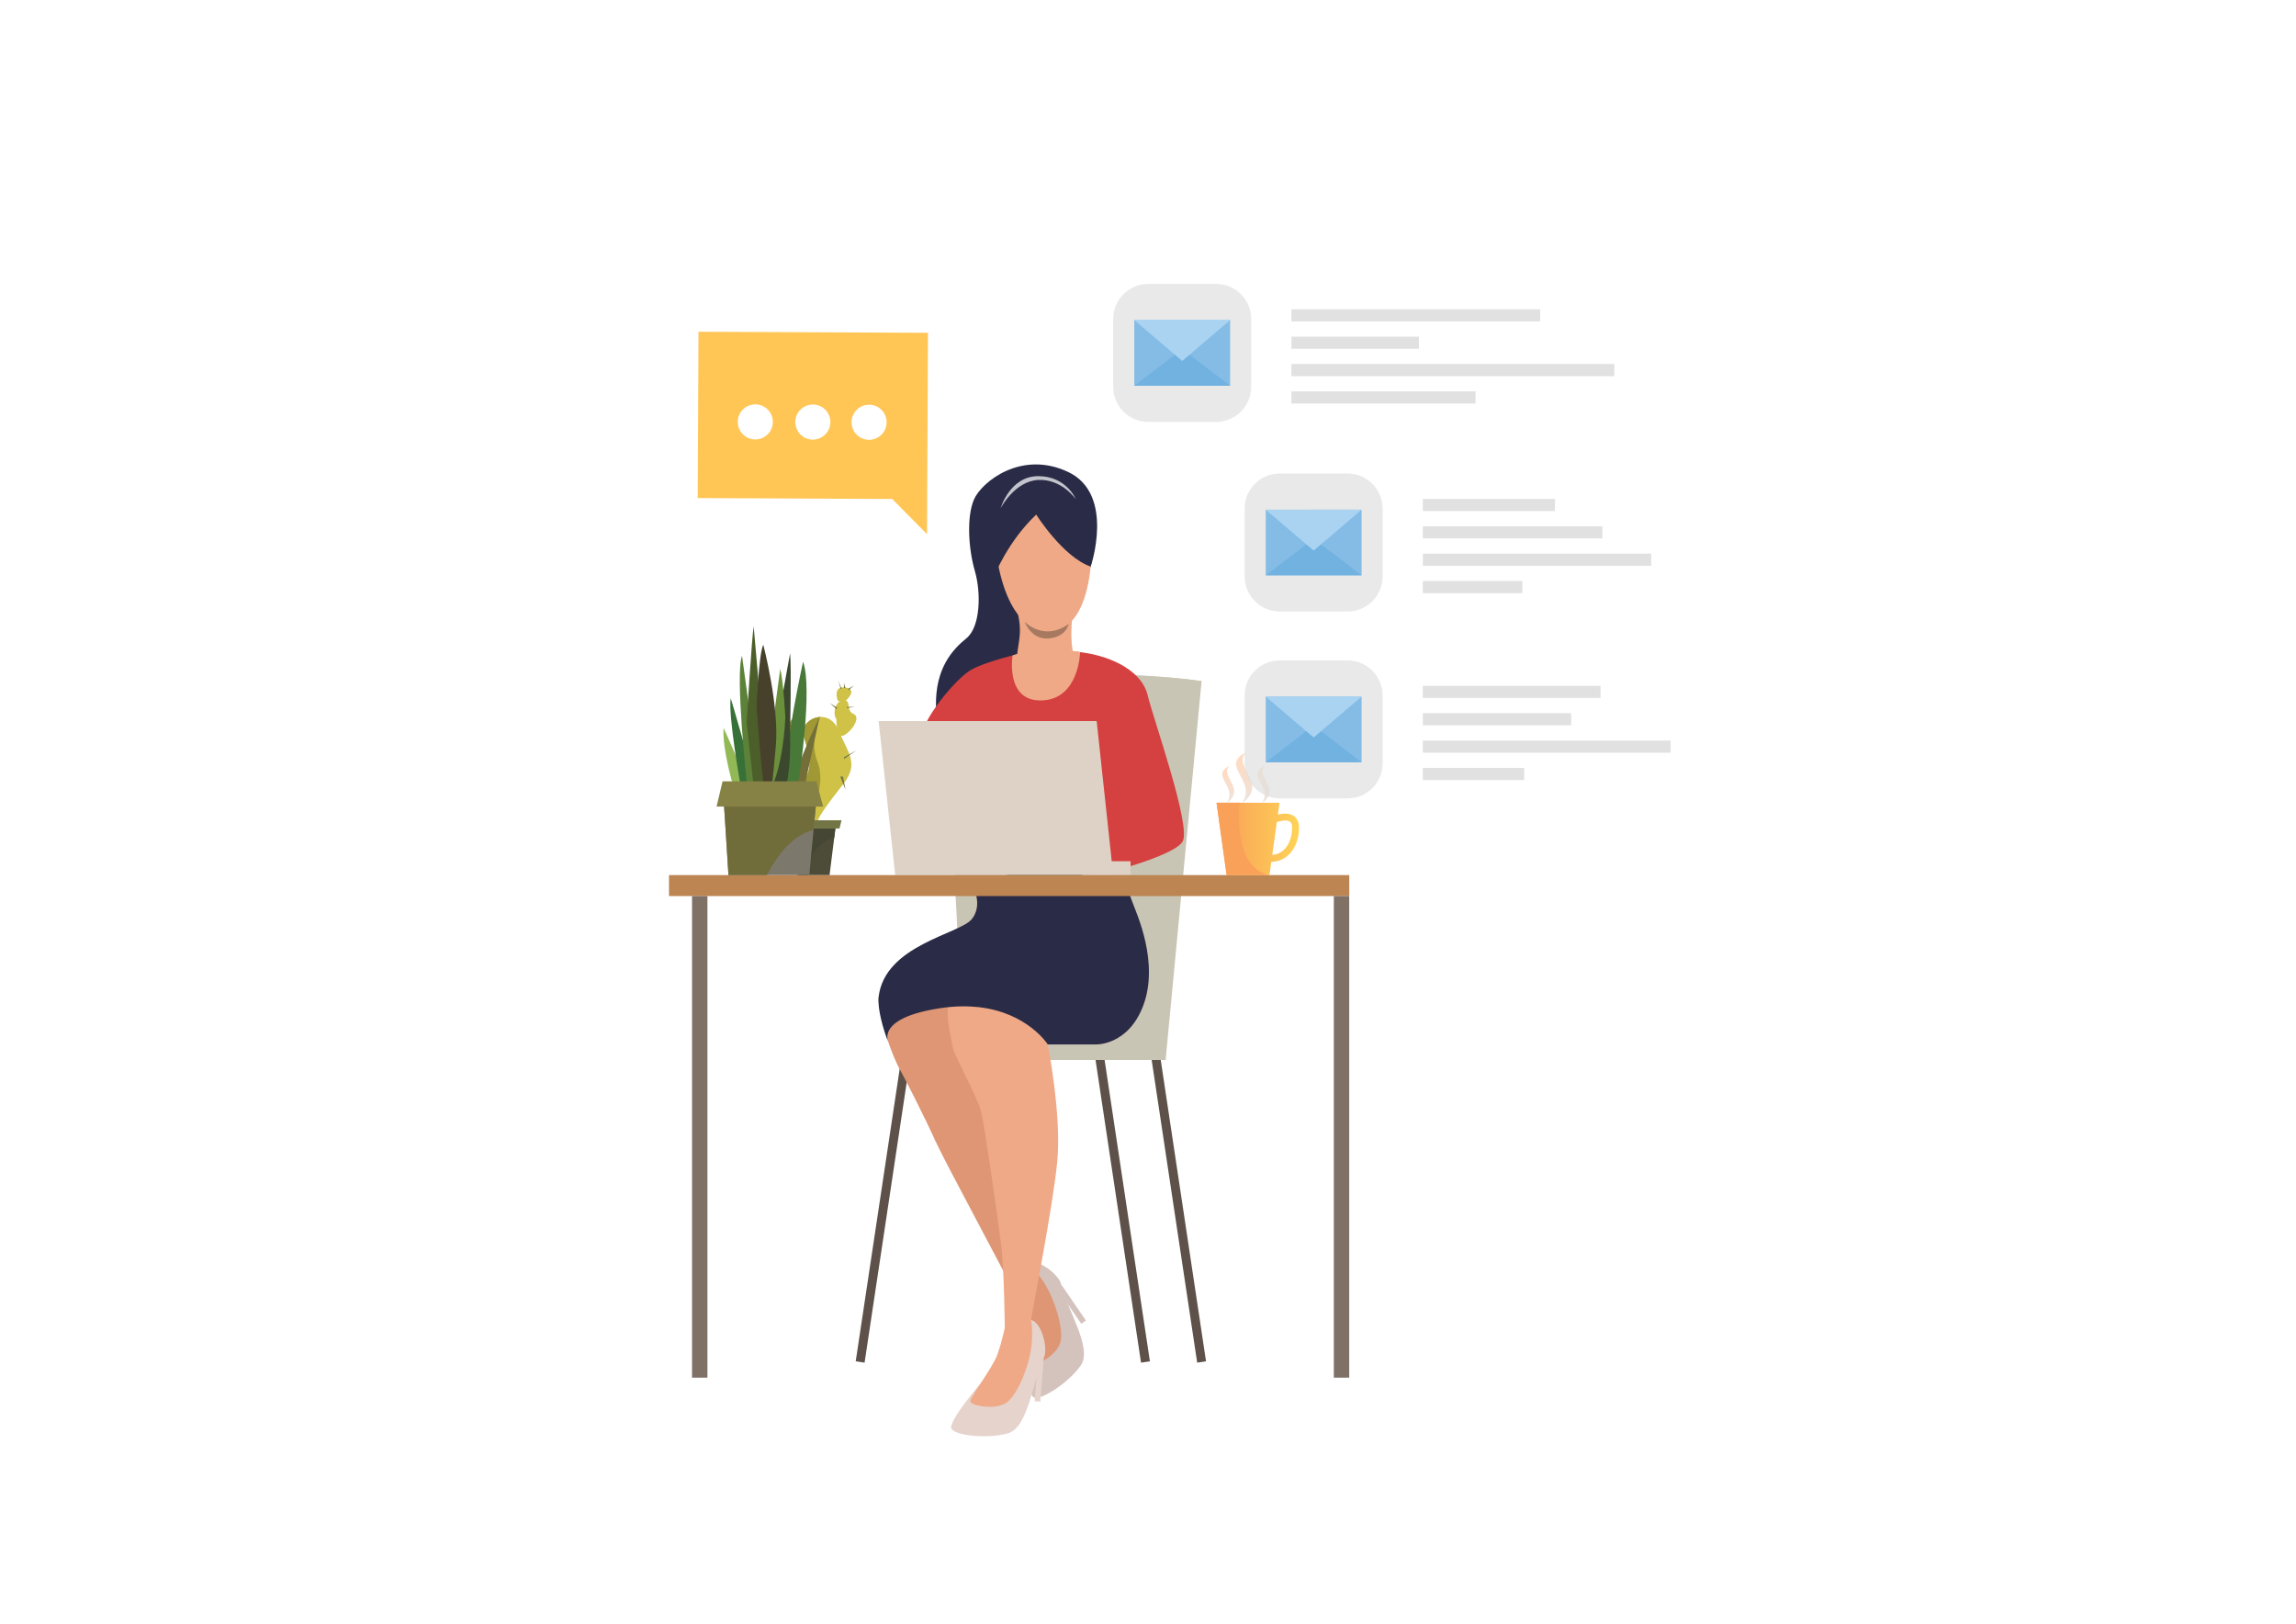 <?xml version="1.0" encoding="utf-8"?>
<!-- Generator: Adobe Illustrator 23.0.1, SVG Export Plug-In . SVG Version: 6.00 Build 0)  -->
<svg version="1.1" id="Layer_1" xmlns="http://www.w3.org/2000/svg" xmlns:xlink="http://www.w3.org/1999/xlink" x="0px" y="0px"
	 viewBox="0 0 841.89 595.28" style="enable-background:new 0 0 841.89 595.28;" xml:space="preserve">
<style type="text/css">
	.st0{opacity:0.72;fill:#E0E1E0;}
	.st1{fill:#5D5149;}
	.st2{fill:#C9C5B4;}
	.st3{fill:#2A2C47;}
	.st4{fill:#D4C2BD;}
	.st5{fill:#DE9674;}
	.st6{fill:#D44140;}
	.st7{fill:#EFA986;}
	.st8{fill:#E6D3CC;}
	.st9{fill:#DED2C6;}
	.st10{fill:#BC8552;}
	.st11{fill:#A77961;}
	.st12{opacity:0.72;fill:#FFFFFF;}
	.st13{fill:#807167;}
	.st14{fill:#E0E1E0;}
	.st15{fill:#85BCE6;}
	.st16{fill:#71B2E1;}
	.st17{fill:#A9D3F1;}
	.st18{fill:#FFC656;}
	.st19{fill:#FFFFFF;}
	.st20{fill:#CFC247;}
	.st21{fill:#A09834;}
	.st22{fill:#727644;}
	.st23{fill:#4C4C38;}
	.st24{fill:#454633;}
	.st25{fill:#7D786C;}
	.st26{fill:#746E39;}
	.st27{fill:#497939;}
	.st28{fill:#93B957;}
	.st29{fill:#377137;}
	.st30{fill:#5C8139;}
	.st31{fill:#4C5F2A;}
	.st32{fill:#3B482E;}
	.st33{fill:#6B903C;}
	.st34{fill:#47412C;}
	.st35{fill:#706D3B;}
	.st36{fill:#868145;}
	.st37{fill:url(#SVGID_1_);}
	.st38{filter:url(#Adobe_OpacityMaskFilter);}
	.st39{filter:url(#Adobe_OpacityMaskFilter_1_);}
	.st40{mask:url(#SVGID_2_);fill:url(#SVGID_3_);}
	.st41{fill:url(#SVGID_4_);}
	.st42{fill:url(#SVGID_5_);}
	.st43{fill:url(#SVGID_6_);}
	.st44{fill:url(#SVGID_7_);}
</style>
<g>
	<path class="st0" d="M469.25,224.19h24.86c7.11,0,12.87-5.76,12.87-12.87v-24.86c0-7.11-5.76-12.87-12.87-12.87h-24.86
		c-7.11,0-12.87,5.76-12.87,12.87v24.86C456.39,218.43,462.15,224.19,469.25,224.19z"/>
	<g>
		<g>
			<polygon class="st1" points="438.98,499.57 422.12,387.48 425.37,386.98 442.22,499.07 			"/>
		</g>
		<g>
			<polygon class="st1" points="418.39,499.57 401.54,387.48 404.79,386.98 421.64,499.07 			"/>
		</g>
		<g>
			<polygon class="st1" points="317.02,499.57 313.77,499.07 330.63,386.98 333.87,387.48 			"/>
		</g>
		<path class="st2" d="M427.4,388.62l13.2-138.9c0,0-23.09-3.02-37.05-2.28l-20.97,141.18H427.4z"/>
		<rect x="382.58" y="381.56" class="st2" width="44.81" height="7.06"/>
		<path class="st2" d="M353.27,382.96l-7-132.37c0,0,58.44-6.35,94.34-0.88L353.27,382.96z"/>
		<path class="st3" d="M399.93,207.73c0,0,9.02-26.46-8.2-34.67c-17.22-8.2-31.84,3.66-34.6,10.07c-2.76,6.42-2.03,18.09,0.33,26.22
			c2.36,8.14,2.01,20.52-3.11,24.67c-5.12,4.14-11.46,11.02-11.15,25.03c0.2,8.69,34.19-22.23,34.19-22.23L399.93,207.73z"/>
		<path class="st4" d="M376.96,492.5c0,0-0.54,18.7,2.13,19.83c2.67,1.13,12.78-5.38,17.24-11.81c4.46-6.43-5.59-21.4-7.23-29.66
			c-0.69-3.46-8.54-9.68-12.37-7.9c-3.83,1.78-6.63,6.35-6.63,6.35S379.84,475.99,376.96,492.5z"/>
		<g>
			<path class="st5" d="M370.09,469.31c0,0,3.32,6.38,5.02,11.33c1.7,4.95,2.02,18.66,3.1,19.62c1.08,0.95,9.54-3.32,10.68-8.45
				c1.13-5.13-2.3-15.38-5.57-20.77c-3.27-5.39-6.6-8.09-6.6-8.09S370.94,464.09,370.09,469.31z"/>
		</g>
		<polygon class="st4" points="389.09,470.86 398.19,484.14 396.47,485.32 389.44,475.06 		"/>
		<path class="st5" d="M356.33,323.99c0,0,4.45,7.52,0,12.99c-4.45,5.47-34.37,20.5-34.16,29.18c0.22,8.68,5.7,22.27,7.67,25.72
			c1.97,3.45,9.24,17.75,13.01,26.12c3.78,8.37,25.61,48.43,29.88,57.45c4.27,9.03,1.64-36.11,1.64-36.11l-21.83-64.02l51.01-49.69
			C403.55,325.63,397.38,311.89,356.33,323.99z"/>
		<path class="st6" d="M375.74,239.21c0,0-14.15,3.14-19.77,6.42c-5.62,3.28-18.09,18.39-18.09,24.88
			c0,6.49,54.56,12.56,54.56,12.56l10.34,37.76c0,0,27.58-6.73,30.86-12.31s-10.86-45.31-12.83-53.68
			c-1.97-8.37-12.29-14.02-23.78-15.63S375.74,239.21,375.74,239.21z"/>
		<path class="st7" d="M409.19,325.23c0,0-0.98,6.46,1.64,9.19c2.63,2.74,14.72,18.69,8.32,34.36
			c-5.88,14.39-17.29,14.12-17.29,14.12H384.2c0,0,5.13,25.91,3.47,42.98c-1.66,17.07-9.44,56.06-9.61,58.03
			c-0.16,1.97-7.46,8.13-9.6,5.01c0,0-0.2-23.47-1.35-32.34c-1.15-8.86-6.04-44.32-7.52-49.57c-1.48-5.25-10.18-21.18-10.18-22.82
			c0-1.64-8.5-27.34,10.05-33.91C378.03,343.71,384.58,325.37,409.19,325.23z"/>
		<path class="st8" d="M359.68,507.02c0,0-12.18,14.2-10.81,16.76c1.37,2.55,13.32,3.85,20.83,1.66c7.51-2.2,9.11-20.15,13.03-27.61
			c1.64-3.12-0.56-12.9-4.66-13.92c-4.1-1.02-9.14,0.77-9.14,0.77S372.3,496,359.68,507.02z"/>
		<g>
			<path class="st7" d="M368.92,484.68c0,0-1.43,7.05-3.22,11.97c-1.79,4.92-10.16,15.78-9.93,17.2c0.24,1.42,9.51,3.42,13.61,0.14
				c4.1-3.28,7.88-13.41,8.72-19.65c0.85-6.25-0.04-10.43-0.04-10.43S372.87,481.15,368.92,484.68z"/>
		</g>
		<polygon class="st8" points="382.72,497.83 381.44,513.88 379.36,513.71 380.35,501.31 		"/>
		<path class="st3" d="M419.15,368.79c-5.55,14.58-17.29,14.12-17.29,14.12H384.2c0,0-7.37-11.67-25.4-13.68
			c-4-0.44-8.52-0.41-13.6,0.32c-0.06,0.01-0.12,0.02-0.18,0.03c-23.96,3.55-19.34,12.35-19.26,12.58
			c-1.99-4.86-4.08-12.6-3.58-16.76c2.3-18.97,29.7-22.95,34.16-28.42c4.45-5.47,0-12.99,0-12.99c41.05-12.1,47.22,1.64,47.22,1.64
			c1.8-0.25,6.41-2.91,8.37-2.92c0,0,2.06,4.49,3.5,8.54C416.7,334.82,425.18,352.96,419.15,368.79z"/>
		<polygon class="st9" points="402.12,264.36 408.19,320.82 328.25,320.82 322.17,264.36 		"/>
		<rect x="401.2" y="315.74" class="st9" width="13.35" height="5.08"/>
		<rect x="245.3" y="320.82" class="st10" width="249.44" height="7.69"/>
		<path class="st7" d="M384.58,177.57c0,0,17.91,5.3,15.35,30.16c-2.56,24.86-14.25,23.58-15.35,23.76
			c-1.1,0.18-14.99,1.1-19.37-29.06C360.82,172.27,384.58,177.57,384.58,177.57z"/>
		<path class="st7" d="M393.12,226.91c0,0-0.95,8.23,0.64,13.35c1.58,5.12-20.86,5.26-20.85,1.05c0.01-4.78,2.3-8.77,0.15-16.97
			C370.9,216.15,393.12,226.91,393.12,226.91z"/>
		<path class="st3" d="M379.96,188.66c0,0,9.73,15.48,19.97,19.07c0,0,5.59-25.98-17.51-31.42c-23.1-5.44-19.48,26.24-17.76,34.69
			C364.67,210.99,369.48,198.57,379.96,188.66z"/>
		<path class="st11" d="M375.71,227.96c0,0,7.09,7.38,16.15,0.77c0,0-0.75,4.72-7.27,5.33
			C378.07,234.67,375.71,227.96,375.71,227.96z"/>
		<path class="st12" d="M366.91,186.32c0,0,5.12-9.92,13.77-10.36c8.65-0.44,13.79,7.06,13.79,7.06s-3.38-8.45-13.78-8.45
			C370.28,174.57,366.91,186.32,366.91,186.32z"/>
		<path class="st7" d="M396.05,239.08c0,0-0.32,17.2-13.96,17.71c-13.64,0.51-10.8-16.5-10.8-16.5S381.26,236.25,396.05,239.08z"/>
		<rect x="489.08" y="328.51" class="st13" width="5.65" height="176.56"/>
		<rect x="253.75" y="328.51" class="st13" width="5.65" height="176.56"/>
	</g>
	<rect x="521.72" y="182.91" class="st14" width="48.43" height="4.45"/>
	<rect x="521.72" y="202.98" class="st14" width="83.73" height="4.45"/>
	<rect x="521.72" y="192.94" class="st14" width="65.83" height="4.45"/>
	<rect x="521.72" y="213.01" class="st14" width="36.5" height="4.45"/>
	<g>
		<rect x="464.12" y="186.87" class="st15" width="35.14" height="24.06"/>
		<polygon class="st16" points="464.12,210.93 481.69,197.47 499.26,210.92 		"/>
		<polygon class="st17" points="499.25,186.86 481.69,201.85 464.11,186.87 		"/>
	</g>
	<path class="st0" d="M421.06,154.68h24.86c7.11,0,12.87-5.76,12.87-12.87v-24.86c0-7.11-5.76-12.87-12.87-12.87h-24.86
		c-7.11,0-12.87,5.76-12.87,12.87v24.86C408.19,148.92,413.95,154.68,421.06,154.68z"/>
	<rect x="473.52" y="113.39" class="st14" width="91.23" height="4.45"/>
	<rect x="473.52" y="133.46" class="st14" width="118.41" height="4.45"/>
	<rect x="473.52" y="123.43" class="st14" width="46.77" height="4.45"/>
	<rect x="473.52" y="143.49" class="st14" width="67.52" height="4.45"/>
	<g>
		<rect x="415.92" y="117.35" class="st15" width="35.14" height="24.06"/>
		<polygon class="st16" points="415.92,141.41 433.49,127.96 451.06,141.4 		"/>
		<polygon class="st17" points="451.05,117.35 433.49,132.34 415.92,117.35 		"/>
	</g>
	<rect x="521.72" y="251.43" class="st14" width="65.17" height="4.45"/>
	<g>
		<g>
			<g>
				<polygon class="st18" points="256.12,121.62 340.26,122.01 339.98,182.99 339.92,195.84 327.14,182.93 255.84,182.6 				"/>
			</g>
		</g>
		<path class="st19" d="M291.62,154.72c-0.01,3.55,2.86,6.44,6.41,6.45c3.55,0.01,6.43-2.86,6.45-6.41
			c0.01-3.55-2.86-6.44-6.41-6.45C294.52,148.31,291.63,151.17,291.62,154.72z"/>
		<path class="st19" d="M270.52,154.66c-0.01,3.55,2.86,6.44,6.41,6.45c3.55,0.01,6.44-2.86,6.45-6.41
			c0.01-3.55-2.86-6.44-6.41-6.45C273.41,148.24,270.53,151.11,270.52,154.66z"/>
		<path class="st19" d="M312.24,154.79c-0.01,3.55,2.86,6.44,6.41,6.45c3.55,0.01,6.43-2.86,6.45-6.41
			c0.01-3.55-2.86-6.43-6.41-6.45C315.14,148.37,312.25,151.24,312.24,154.79z"/>
	</g>
	<g>
		<path class="st20" d="M296.43,300.87L296.43,300.87c0,0,4.78,2.29,3.53,1.25c-1.25-1.04,3.12-6.85,9.14-14.54
			c6.02-7.69,2.08-11.01-1.66-19.94c-1.49-3.55-4.09-4.87-6.58-4.8c-3.77,0.1-7.27,3.38-6.23,6.88c1.73,5.82,4.08,11.42-0.28,17.24
			C290.03,292.72,296.31,300.73,296.43,300.87z"/>
		<path class="st20" d="M309.4,269.61c2.92-1.45,6.45-6.65,3.54-7.89c-2.91-1.25-0.64-4.99-3.54-4.99s-4.35,4.51-2.69,7.03
			C306.71,263.77,306.49,271.06,309.4,269.61z"/>
		<path class="st20" d="M310.14,256.85c0,0,4.57-3.95,0-4.78c-4.57-0.83-3.32,4.15-2.91,4.78
			C307.64,257.47,310.14,256.85,310.14,256.85z"/>
		<path class="st21" d="M292.07,270.65c3.53-0.62,3.53-4.15,3.53-4.15s-2.8-5.19-5.19-2.8
			C288.02,266.08,288.53,271.27,292.07,270.65z"/>
		<path class="st21" d="M296.43,300.87L296.43,300.87c0,0,6.96-12.67,3.32-21.6c-2.55-6.26-0.4-12.97,1.11-16.44
			c-3.77,0.1-7.27,3.38-6.23,6.88c1.73,5.82,4.08,11.42-0.28,17.24C290.03,292.72,296.31,300.73,296.43,300.87z"/>
		<polygon class="st22" points="308.57,300.72 287.96,300.72 288.84,303.73 307.82,303.73 		"/>
		<polygon class="st23" points="304.18,320.82 305.89,307.14 306.31,303.73 290.48,303.73 292.49,320.82 		"/>
		<polygon class="st22" points="309.46,278.23 314.03,275.11 309.46,277.61 		"/>
		<polygon class="st22" points="304.27,257.77 306.76,260 306.97,259.48 		"/>
		<polygon class="st22" points="310.4,259.59 313.41,259.17 310.66,259.17 		"/>
		<polygon class="st22" points="307.39,249.57 308.27,252.58 308.63,252.58 		"/>
		<polygon class="st22" points="310.92,252.58 311.18,252.99 313.15,251.33 		"/>
		<polygon class="st22" points="309.46,252.16 310.02,252.37 309.46,250.4 		"/>
		<polygon class="st22" points="308.11,284.72 310.02,289.5 309.1,284.72 		"/>
		<polygon class="st22" points="290.82,266.46 286.87,263.76 290.47,266.88 		"/>
		<polygon class="st22" points="293.87,289.5 288.19,290.42 293.87,290.42 		"/>
		<path class="st24" d="M305.89,307.14l0.43-3.41h-15.83l2.01,17.09h3.86C296.03,311.43,302.8,308.15,305.89,307.14z"/>
	</g>
	<g>
		<polygon class="st25" points="299.26,294.31 299.13,295.69 298.7,300.2 298.59,301.33 298.42,303.21 298.31,304.35 297.39,314.03 
			296.8,320.3 296.75,320.82 267.13,320.82 267.03,319.34 265.9,301.42 265.53,295.69 265.48,294.93 265.47,294.66 265.3,292.06 
			281.02,293.1 281.88,293.16 284.46,293.33 292.95,293.9 293.22,293.91 299.01,294.3 		"/>
		<path class="st26" d="M295.43,286.45l5.02-23.3c0,0-9.09,17.69-9.09,25.1C291.37,295.66,295.43,286.45,295.43,286.45z"/>
		<path class="st27" d="M293.04,285.15c0,0,5.02-32.76,1.43-42.56c0,0-7.17,32.65-6.46,43.86
			C288.74,297.66,293.04,285.15,293.04,285.15z"/>
		<path class="st28" d="M273.67,288.25c-0.96-5.74-8.37-21.4-8.37-21.4c-0.48,8.01,3.59,21.4,3.59,21.4S274.63,293.99,273.67,288.25
			z"/>
		<path class="st29" d="M276.3,287.78c-0.72-6.69-8.37-31.8-8.37-31.8c-0.96,6.46,3.59,31.8,3.59,31.8S277.02,294.47,276.3,287.78z"
			/>
		<path class="st30" d="M278.69,288.01c-0.48-2.87-6.61-47.58-6.61-47.58c-2.54,6.69,1.7,46.01,1.7,46.01
			C274.03,288.88,279.17,290.88,278.69,288.01z"/>
		<path class="st31" d="M281.08,286.45c0-3.72-4.72-56.77-4.72-56.77c-0.65,3.35-2.59,35.25-2.59,35.25l2.52,22.84
			C276.3,287.78,281.08,290.17,281.08,286.45z"/>
		<path class="st32" d="M289.72,239.48c0,0-7.92,42.4-7.44,49.05c0.48,6.65,8.18,9.31,7.44-20.71
			C289.72,267.82,290.22,244.98,289.72,239.48z"/>
		<path class="st33" d="M287.97,263.15c0,0-0.68-13.39-1.87-17.93c0,0-5.73,40.84-5.01,44.21
			C281.8,292.8,286.93,282.94,287.97,263.15z"/>
		<path class="st34" d="M284.49,273.36c1.26-14.59-4.61-36.99-4.61-36.99c-1.67,3.35-2.46,22.73-2.46,22.73s2.22,31.78,3.59,34
			C282.39,295.32,283.24,287.96,284.49,273.36z"/>
		<path class="st35" d="M299.26,294.31l-0.13,1.38l-0.43,4.5l-0.11,1.13l-0.18,1.88l-0.11,1.14c-1.71,0.36-4.3,1.28-7.27,3.66
			c-3.05,2.43-6.49,6.39-9.79,12.82h-14.13l-0.1-1.49l-1.14-17.91l-0.37-5.73l-0.05-0.77l-0.02-0.27l18.99-0.53l8.5-0.24l0.26,0.02
			l5.79,0.39L299.26,294.31z"/>
		<polygon class="st36" points="264.95,286.45 262.75,295.69 301.81,295.69 299.34,286.45 		"/>
	</g>
	<rect x="521.72" y="271.5" class="st14" width="90.86" height="4.45"/>
	<rect x="521.72" y="261.46" class="st14" width="54.4" height="4.45"/>
	<rect x="521.72" y="281.53" class="st14" width="37.16" height="4.45"/>
	<g>
		<linearGradient id="SVGID_1_" gradientUnits="userSpaceOnUse" x1="446.082" y1="307.561" x2="476.31" y2="307.561">
			<stop  offset="0" style="stop-color:#F89E59"/>
			<stop  offset="1" style="stop-color:#FFD356"/>
		</linearGradient>
		<path class="st37" d="M474.34,299.1c-1.73-1.15-4.12-0.87-5.77-0.46l0.6-4.34h-23.09l3.7,26.53h15.7l0.35-2.48l0.33-2.38
			c2.38-0.05,4.51-0.89,6.23-2.46c2.5-2.29,3.93-5.97,3.93-10.11C476.31,300.93,475.24,299.7,474.34,299.1z M470.68,311.65
			c-1.17,1.07-2.57,1.67-4.17,1.78l1.68-12.05c1.23-0.42,3.57-0.97,4.76-0.18c0.21,0.14,0.84,0.56,0.84,2.2
			C473.79,306.83,472.66,309.84,470.68,311.65z"/>
		<defs>
			<filter id="Adobe_OpacityMaskFilter" filterUnits="userSpaceOnUse" x="446.08" y="294.3" width="19.4" height="26.53">
				<feFlood  style="flood-color:white;flood-opacity:1" result="back"/>
				<feBlend  in="SourceGraphic" in2="back" mode="normal"/>
			</filter>
		</defs>
		<mask maskUnits="userSpaceOnUse" x="446.08" y="294.3" width="19.4" height="26.53" id="SVGID_2_">
			<g class="st38">
				<defs>
					<filter id="Adobe_OpacityMaskFilter_1_" filterUnits="userSpaceOnUse" x="446.08" y="294.3" width="19.4" height="26.53">
						<feFlood  style="flood-color:white;flood-opacity:1" result="back"/>
						<feBlend  in="SourceGraphic" in2="back" mode="normal"/>
					</filter>
				</defs>
				<mask maskUnits="userSpaceOnUse" x="446.08" y="294.3" width="19.4" height="26.53" id="SVGID_2_">
				</mask>
				<linearGradient id="SVGID_3_" gradientUnits="userSpaceOnUse" x1="447.004" y1="323.636" x2="458.235" y2="303.064">
					<stop  offset="0" style="stop-color:#FFFFFF"/>
					<stop  offset="1" style="stop-color:#000000"/>
				</linearGradient>
				<path class="st40" d="M465.48,320.82L465.48,320.82h-15.7l-3.7-26.53h8.5C454.58,294.3,451.53,318.24,465.48,320.82
					C465.48,320.82,465.48,320.82,465.48,320.82z"/>
			</g>
		</mask>
		<linearGradient id="SVGID_4_" gradientUnits="userSpaceOnUse" x1="447.004" y1="323.636" x2="458.235" y2="303.064">
			<stop  offset="0" style="stop-color:#F9A059"/>
			<stop  offset="1" style="stop-color:#F9A059"/>
		</linearGradient>
		<path class="st41" d="M465.48,320.82L465.48,320.82h-15.7l-3.7-26.53h8.5C454.58,294.3,451.53,318.24,465.48,320.82
			C465.48,320.82,465.48,320.82,465.48,320.82z"/>
		<linearGradient id="SVGID_5_" gradientUnits="userSpaceOnUse" x1="450.819" y1="294.472" x2="458.083" y2="281.166">
			<stop  offset="5.181350e-03" style="stop-color:#E6E6E5"/>
			<stop  offset="1" style="stop-color:#FEDBC2"/>
		</linearGradient>
		<path class="st42" d="M456.71,276.03c0,0-4.86,1.62-3.06,5.93c1.8,4.32,4.89,7.03,1.98,12.33c0,0,5.39-3.25,2.88-8.64
			C455.99,280.26,454.46,278.73,456.71,276.03z"/>
		<linearGradient id="SVGID_6_" gradientUnits="userSpaceOnUse" x1="459.35" y1="294.426" x2="464.678" y2="284.666">
			<stop  offset="5.181350e-03" style="stop-color:#E6E6E5"/>
			<stop  offset="1" style="stop-color:#FEDBC2"/>
		</linearGradient>
		<path class="st43" d="M463.67,280.9c0,0-3.56,1.19-2.24,4.35c1.32,3.17,3.59,5.16,1.45,9.04c0,0,3.96-2.38,2.11-6.34
			C463.14,284,462.02,282.88,463.67,280.9z"/>
		<linearGradient id="SVGID_7_" gradientUnits="userSpaceOnUse" x1="446.401" y1="294.426" x2="451.73" y2="284.666">
			<stop  offset="5.181350e-03" style="stop-color:#E6E6E5"/>
			<stop  offset="1" style="stop-color:#FEDBC2"/>
		</linearGradient>
		<path class="st44" d="M450.72,280.9c0,0-3.56,1.19-2.24,4.35c1.32,3.17,3.59,5.16,1.45,9.04c0,0,3.96-2.38,2.11-6.34
			C450.19,284,449.07,282.88,450.72,280.9z"/>
	</g>
	<path class="st0" d="M469.25,292.71h24.86c7.11,0,12.87-5.76,12.87-12.87v-24.86c0-7.11-5.76-12.87-12.87-12.87h-24.86
		c-7.11,0-12.87,5.76-12.87,12.87v24.86C456.39,286.95,462.15,292.71,469.25,292.71z"/>
	<g>
		<rect x="464.12" y="255.39" class="st15" width="35.14" height="24.06"/>
		<polygon class="st16" points="464.12,279.45 481.69,265.99 499.26,279.44 		"/>
		<polygon class="st17" points="499.25,255.38 481.69,270.37 464.11,255.39 		"/>
	</g>
</g>
</svg>
